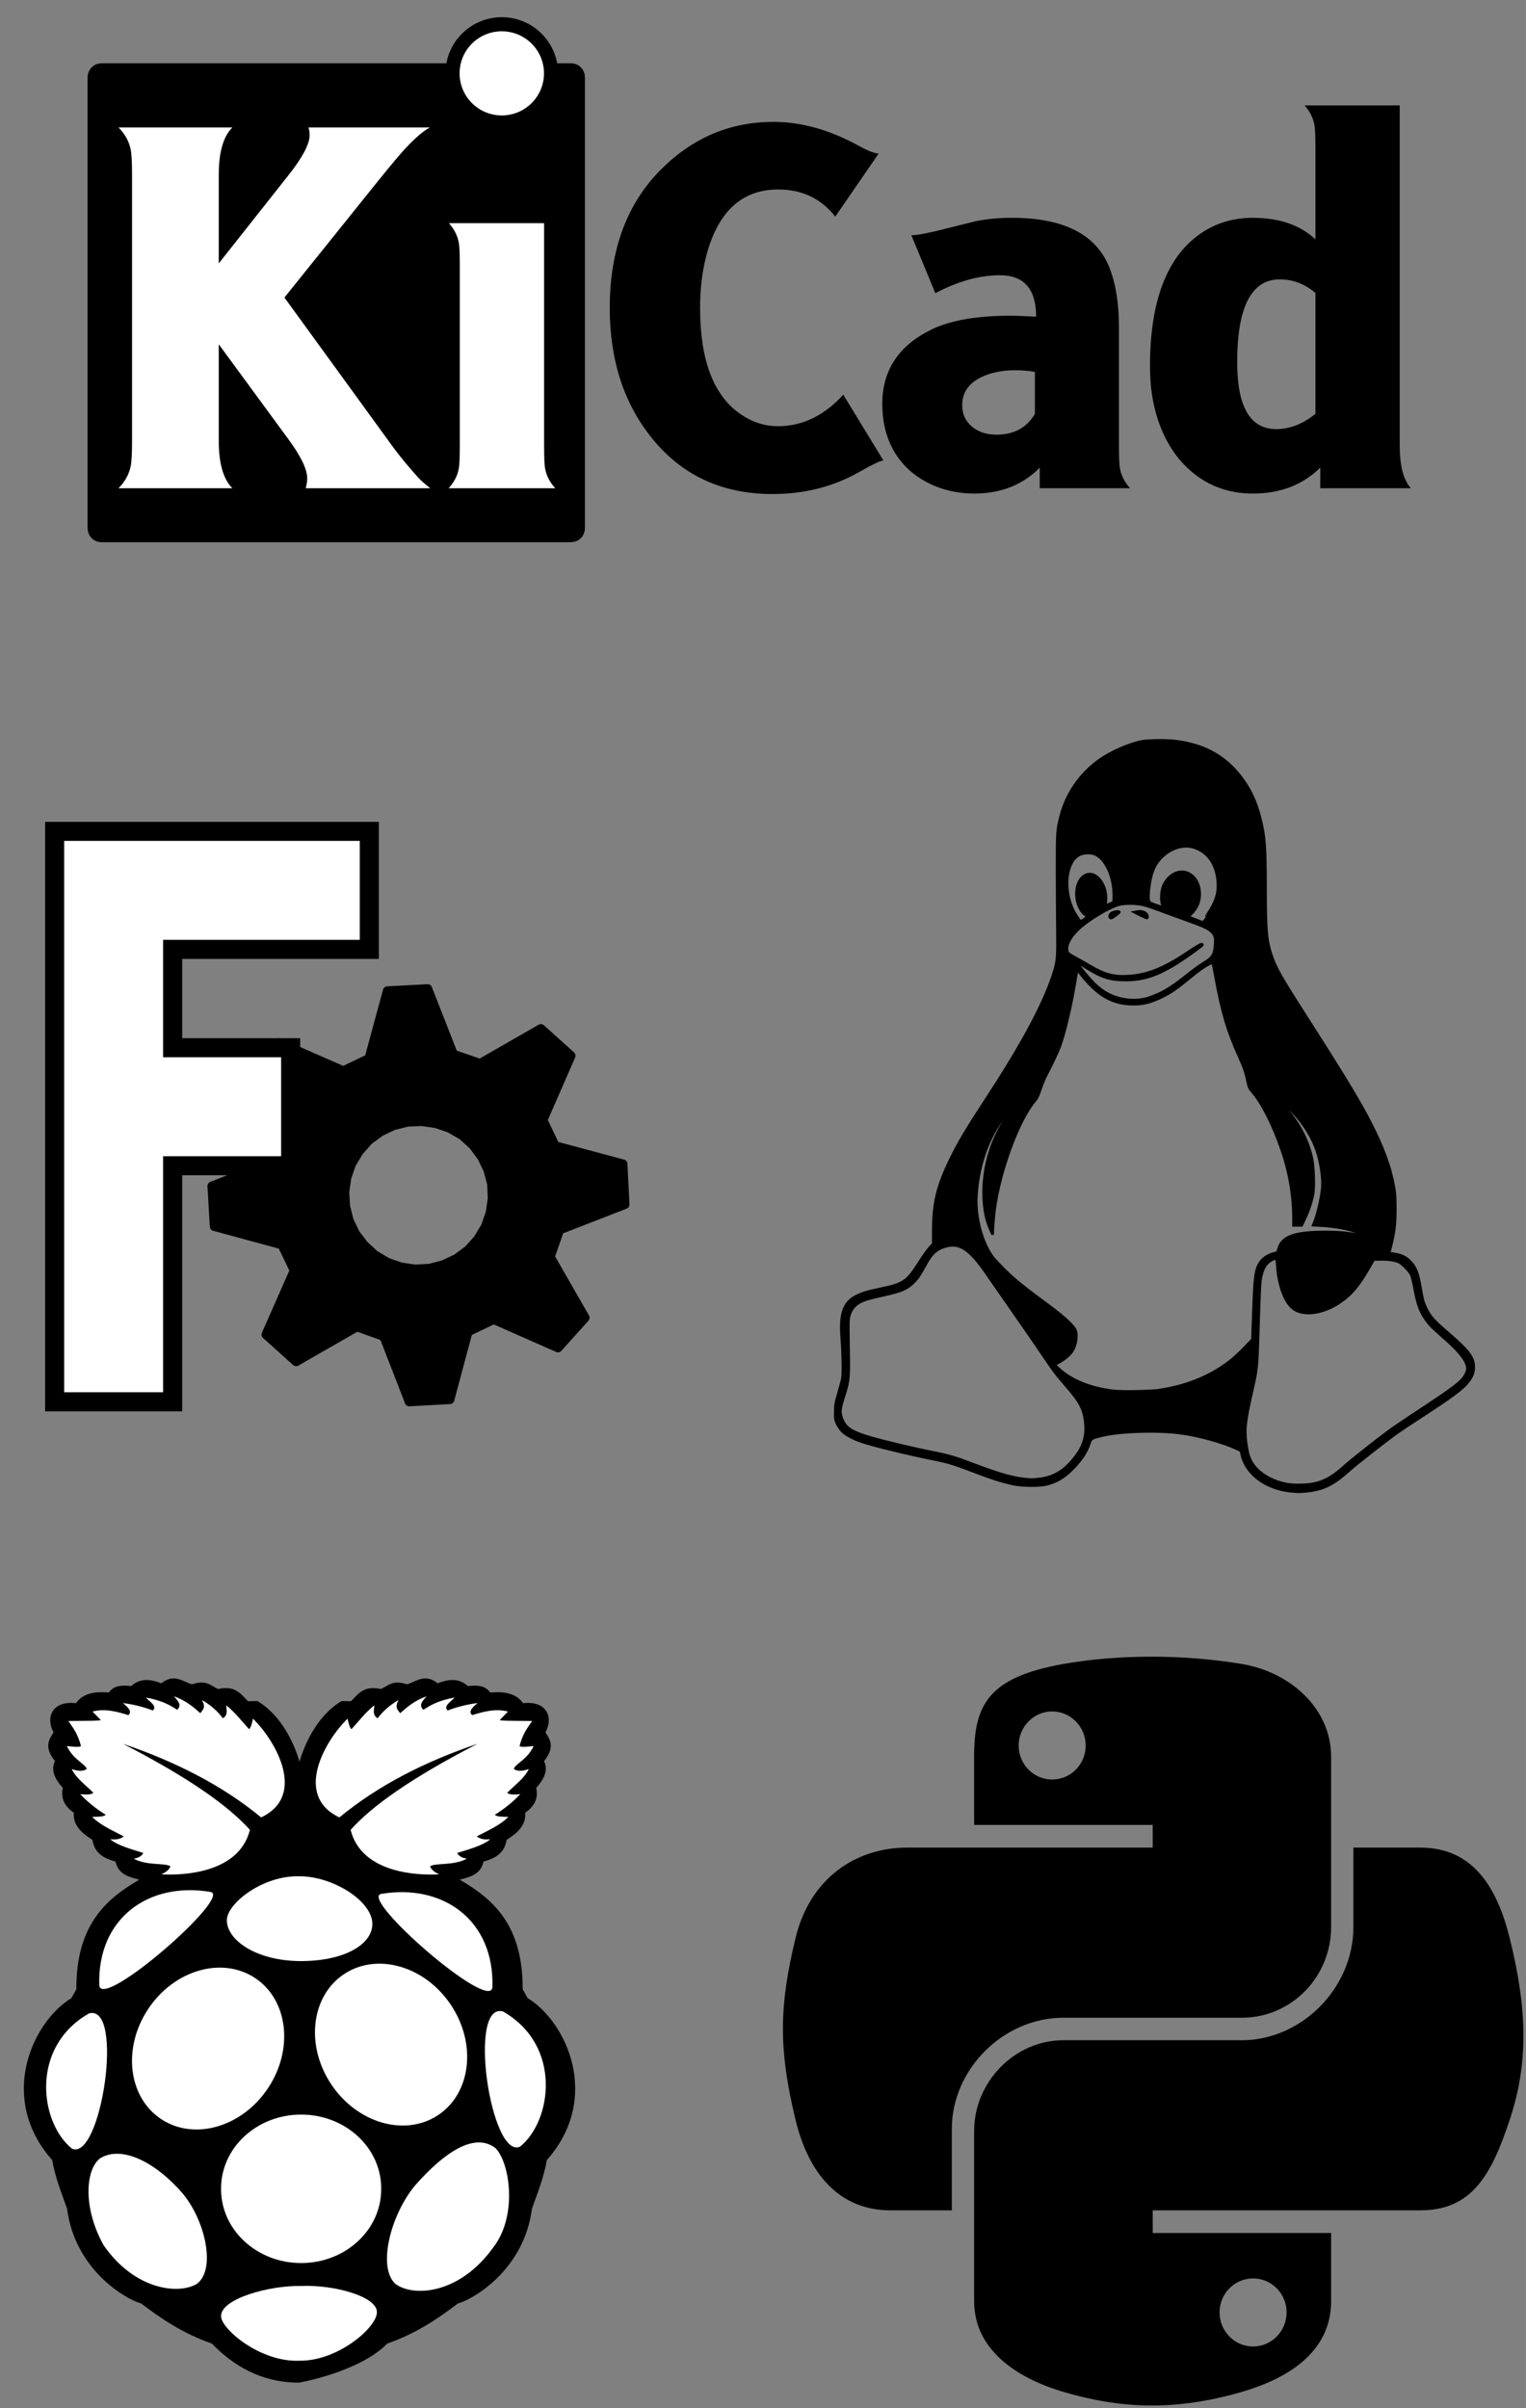 <?xml version="1.0" encoding="UTF-8" standalone="no"?>
<!-- Created with Inkscape (http://www.inkscape.org/) -->

<svg
   width="30.468mm"
   height="48.069mm"
   viewBox="0 0 30.468 48.069"
   version="1.1"
   id="svg17996"
   inkscape:version="1.2.2 (b0a8486541, 2022-12-01)"
   sodipodi:docname="export.svg"
   xmlns:inkscape="http://www.inkscape.org/namespaces/inkscape"
   xmlns:sodipodi="http://sodipodi.sourceforge.net/DTD/sodipodi-0.dtd"
   xmlns="http://www.w3.org/2000/svg"
   xmlns:svg="http://www.w3.org/2000/svg">
  <rect x="0" y="0" width="30.468" height="48.069" fill="#808080" stroke="none"/>
  <sodipodi:namedview
     id="namedview17998"
     pagecolor="#ffffff"
     bordercolor="#000000"
     borderopacity="0.25"
     inkscape:showpageshadow="2"
     inkscape:pageopacity="0.0"
     inkscape:pagecheckerboard="0"
     inkscape:deskcolor="#d1d1d1"
     inkscape:document-units="mm"
     showgrid="false"
     inkscape:zoom="5.1754899"
     inkscape:cx="31.397994"
     inkscape:cy="112.45312"
     inkscape:window-width="3840"
     inkscape:window-height="2091"
     inkscape:window-x="0"
     inkscape:window-y="0"
     inkscape:window-maximized="1"
     inkscape:current-layer="layer1" />
  <defs
     id="defs17993" />
  <g
     inkscape:label="Layer 1"
     inkscape:groupmode="layer"
     id="layer1"
     transform="translate(-229.133,-125.767)">
    <g
       transform="matrix(0.167,0,0,0.167,266.51,141.663)"
       id="g3813-3-9"
       style="display:inline">
      <path
         style="display:inline;overflow:visible;visibility:visible;fill:#000000;fill-opacity:1;fill-rule:evenodd;stroke:#000000;stroke-width:1.079;stroke-linecap:round;stroke-linejoin:round;stroke-miterlimit:4;stroke-dasharray:none;stroke-dashoffset:0;stroke-opacity:1;marker:none;enable-background:accumulate"
         d="m -159.147,27.763 -7.266,4.169 -3.209,-1.114 -3.061,-7.824 -4.816,0.253 -2.197,8.09 -3.074,1.472 -7.668,-3.354 -3.239,3.599 4.169,7.266 -1.139,3.199 -7.824,3.061 0.279,4.825 8.09,2.197 1.472,3.074 -3.38,7.658 3.599,3.239 7.266,-4.169 3.225,1.149 3.036,7.815 4.851,-0.269 2.171,-8.1 3.074,-1.472 7.684,3.389 3.239,-3.599 -4.169,-7.266 1.123,-3.234 7.815,-3.036 -0.244,-4.841 -8.1,-2.171 -1.472,-3.074 3.364,-7.693 z m -10.883,11.916 1.492,0.865 1.292,1.172 1.035,1.398 0.744,1.555 0.438,1.676 0.072,1.718 -0.248,1.717 -0.566,1.63 -0.901,1.508 -1.137,1.276 -1.398,1.035 -1.555,0.744 -1.676,0.438 -1.727,0.098 -1.717,-0.248 -1.63,-0.566 -1.508,-0.901 -1.267,-1.162 -1.044,-1.373 -0.744,-1.555 -0.428,-1.702 -0.098,-1.727 0.248,-1.717 0.566,-1.63 0.891,-1.482 1.146,-1.302 1.398,-1.035 1.555,-0.744 1.702,-0.428 1.718,-0.072 1.717,0.248 1.63,0.566 z"
         id="path3659-5-7"
         inkscape:connector-curvature="0" />
      <g
         id="rect3663-8-1">
        <path
           style="color:#000000;fill:#ffffff;fill-rule:evenodd;stroke-width:2.279;-inkscape-stroke:none"
           d="m -217.28,4.185 1e-5,68.184 14.107,-2e-6 v -28.214 h 14.107 V 30.048 h -14.107 V 18.292 h 23.512 V 4.185 Z"
           id="path28474" />
        <path
           style="color:#000000;fill:#000000;fill-rule:evenodd;-inkscape-stroke:none"
           d="m -218.42,3.045 v 1.141 69.322 h 16.387 V 45.293 h 14.107 V 28.908 h -14.107 v -9.477 h 23.512 V 3.045 Z m 2.279,2.279 h 35.34 V 17.152 H -204.312 V 31.188 h 14.107 v 11.828 h -14.107 v 28.213 h -11.828 z"
           id="path28476" />
      </g>
    </g>
    <g
       inkscape:label="Layer 1"
       id="layer1-6-9"
       transform="matrix(0.082,0,0,0.082,226.919,53.267)"
       style="display:inline">
      <path
         inkscape:connector-curvature="0"
         style="fill:#000000;fill-opacity:1;fill-rule:nonzero;stroke:#000000;stroke-width:4.85;stroke-miterlimit:4;stroke-opacity:1"
         d="M 51.679,901.976 H 166.071 c 0.513,0 0.925,0.432 0.925,0.968 v 109.796 c 0,0.536 -0.413,0.968 -0.925,0.968 H 51.679 c -0.513,0 -0.926,-0.432 -0.926,-0.968 V 902.944 c 0,-0.536 0.413,-0.968 0.926,-0.968 z"
         id="rect3438-4-1-6-9-8-4-3" />
      <path
         inkscape:connector-curvature="0"
         id="path3008-1"
         style="font-style:normal;font-weight:normal;font-size:120.794px;line-height:122%;font-family:Sans;letter-spacing:0px;word-spacing:0px;fill:#ffffff;fill-opacity:1;stroke:none"
         d="m 80.269,948.26 16.928,-21.41 c 3.46,-4.365 5.19,-7.628 5.19,-9.791 -6e-5,-0.786 -0.098,-1.415 -0.295,-1.887 h 29.55 c -2.241,1.258 -5.053,3.913 -8.434,7.962 -0.904,1.062 -2.497,3.008 -4.777,5.839 l -22.177,27.603 26.483,36.45 c 1.612,2.202 3.657,4.679 6.134,7.432 0.668,0.708 1.632,1.553 2.89,2.536 h -30.316 c 0.236,-0.904 0.354,-1.71 0.354,-2.418 -6e-5,-2.163 -1.494,-5.289 -4.483,-9.378 L 80.269,967.96 v 23.534 c -3.2e-5,5.466 1.101,9.299 3.303,11.501 H 55.851 c 1.534,-1.534 2.517,-3.283 2.949,-5.249 0.236,-1.101 0.354,-3.165 0.354,-6.193 v -64.938 c -1.2e-5,-3.028 -0.118,-5.092 -0.354,-6.193 -0.433,-1.966 -1.416,-3.716 -2.949,-5.249 h 27.721 c -2.202,2.202 -3.303,6.016 -3.303,11.442 v 21.646" />
      <path
         inkscape:connector-curvature="0"
         id="path3010-9"
         style="font-style:normal;font-weight:normal;font-size:120.794px;line-height:122%;font-family:Sans;letter-spacing:0px;word-spacing:0px;fill:#ffffff;fill-opacity:1;stroke:none"
         d="m 159.481,938.469 v 54.145 c -3e-5,2.831 0.079,4.679 0.236,5.544 0.315,1.769 1.14,3.382 2.477,4.836 h -25.952 c 1.337,-1.455 2.163,-3.067 2.477,-4.836 0.157,-0.865 0.236,-2.713 0.236,-5.544 v -43.882 c -1e-5,-2.831 -0.079,-4.659 -0.236,-5.485 -0.315,-1.73 -1.121,-3.323 -2.418,-4.777 h 23.18"
         sodipodi:nodetypes="ccccccccccc" />
      <path
         inkscape:connector-curvature="0"
         id="path3012-4"
         style="font-style:normal;font-weight:normal;font-size:120.794px;line-height:122%;font-family:Sans;letter-spacing:-6.6px;word-spacing:0px;fill:#000000;fill-opacity:1;stroke:none"
         d="m 236.098,999.102 c -6.252,3.539 -13.251,5.308 -20.997,5.308 -12.307,0 -22.118,-4.561 -29.432,-13.684 -6.803,-8.454 -10.204,-18.992 -10.204,-31.614 -1e-5,-14.155 4.168,-25.401 12.504,-33.737 7.707,-7.707 16.829,-11.56 27.367,-11.56 6.881,9e-5 13.92,2.005 21.115,6.016 1.848,1.022 3.342,1.593 4.483,1.71 l -10.558,15.335 c -3.46,-4.404 -8.08,-6.606 -13.861,-6.606 -9.044,7e-5 -14.942,5.584 -17.694,16.751 -0.904,3.657 -1.357,7.687 -1.357,12.091 -3e-5,12.504 3.165,21.037 9.496,25.598 2.949,2.123 6.095,3.185 9.437,3.185 5.977,1e-5 11.285,-2.556 15.925,-7.668 l 9.791,16.043 c -0.472,-0.118 -2.477,0.826 -6.016,2.831" />
      <path
         inkscape:connector-curvature="0"
         id="path3014-7"
         style="font-style:normal;font-weight:normal;font-size:120.794px;line-height:122%;font-family:Sans;letter-spacing:-6.6px;word-spacing:0px;fill:#000000;fill-opacity:1;stroke:none"
         d="M 278.983,984.888 V 974.684 c -1.494,-0.275 -3.067,-0.413 -4.718,-0.413 -3.303,3e-5 -6.134,0.59 -8.493,1.769 -2.988,1.494 -4.483,3.736 -4.483,6.724 -2e-5,2.241 0.845,4.03 2.536,5.367 1.533,1.219 3.46,1.828 5.78,1.828 4.286,1e-5 7.412,-1.691 9.378,-5.072 m 23.18,18.107 h -22 v -5.013 c -4.05,4.129 -9.26,6.232 -15.63,6.311 -4.522,0.039 -8.631,-0.963 -12.327,-3.008 -3.893,-2.163 -6.724,-5.23 -8.493,-9.201 -1.258,-2.831 -1.887,-6.036 -1.887,-9.614 0,-8.179 3.991,-14.214 11.973,-18.107 4.601,-2.241 11.049,-3.362 19.346,-3.362 1.18,4e-5 3.224,0.079 6.134,0.236 -4e-5,-6.724 -2.929,-10.086 -8.788,-10.086 -4.994,5e-5 -10.243,1.455 -15.748,4.365 l -5.839,-14.097 c 1.298,6e-5 3.834,-0.472 7.609,-1.416 l 8.021,-2.005 c 2.713,-0.55 5.662,-0.826 8.847,-0.826 12.583,7e-5 20.486,4.011 23.71,12.032 1.573,3.932 2.359,8.788 2.359,14.568 v 28.842 c -6e-5,2.831 0.079,4.679 0.236,5.544 0.315,1.769 1.14,3.382 2.477,4.836" />
      <path
         inkscape:connector-curvature="0"
         id="path3016-8"
         style="font-style:normal;font-weight:normal;font-size:120.794px;line-height:122%;font-family:Sans;letter-spacing:-6.6px;word-spacing:0px;fill:#000000;fill-opacity:1;stroke:none"
         d="m 347.289,984.888 v -29.432 c -2.595,-2.202 -5.485,-3.303 -8.67,-3.303 -6.92,5e-5 -10.381,6.724 -10.381,20.172 -3e-5,10.853 3.165,16.279 9.496,16.279 3.303,10e-6 6.488,-1.239 9.555,-3.716 m -2.654,-75.083 h 23.18 v 82.81 c -6e-5,4.915 0.904,8.375 2.713,10.381 H 348.469 v -5.013 c -4.286,4.207 -9.752,6.311 -16.397,6.311 -5.623,0 -10.499,-1.691 -14.627,-5.072 -3.893,-3.185 -6.744,-7.53 -8.552,-13.035 -1.258,-3.853 -1.887,-8.139 -1.887,-12.858 0,-15.65 3.991,-26.345 11.973,-32.086 3.775,-2.713 8.12,-4.07 13.035,-4.07 6.488,7e-5 11.58,1.75 15.276,5.249 V 920.067 c -4e-5,-2.831 -0.079,-4.659 -0.236,-5.485 -0.315,-1.73 -1.121,-3.323 -2.418,-4.777" />
      <path
         inkscape:connector-curvature="0"
         style="fill:#ffffff;fill-opacity:1;fill-rule:nonzero;stroke:#000000;stroke-width:3.431;stroke-dasharray:none"
         d="m 161.168,902.005 c 0,6.602 -5.368,11.955 -11.99,11.955 -6.622,0 -11.99,-5.352 -11.99,-11.955 0,-6.602 5.368,-11.955 11.99,-11.955 6.622,0 11.99,5.352 11.99,11.955 z"
         id="path3552-6-3-7-5" />
    </g>
    <g
       id="g7063-0"
       transform="matrix(0.133,0,0,0.133,244.765,158.836)"
       style="display:inline;fill:#000000">
      <path
         style="fill:#000000;fill-opacity:1"
         d="M 54.919,9.1927421e-4 C 50.335,0.022 45.958,0.413 42.106,1.095 30.76,3.099 28.7,7.295 28.7,15.032 v 10.219 h 26.812 v 3.406 h -26.812 -10.062 c -7.792,0 -14.616,4.684 -16.75,13.594 -2.462,10.213 -2.571,16.586 0,27.25 1.906,7.938 6.458,13.594 14.25,13.594 h 9.219 v -12.25 c 0,-8.85 7.657,-16.656 16.75,-16.656 h 26.781 c 7.455,0 13.406,-6.138 13.406,-13.625 v -25.531 c 0,-7.266 -6.13,-12.725 -13.406,-13.937 C 64.282,0.328 59.502,-0.02 54.919,9.1927421e-4 Z m -14.5,8.219 c 2.77,0 5.031,2.299 5.031,5.125 -2e-6,2.816 -2.262,5.094 -5.031,5.094 -2.779,-1e-6 -5.031,-2.277 -5.031,-5.094 -10e-7,-2.826 2.252,-5.125 5.031,-5.125 z"
         id="path1948-3" />
      <path
         style="fill:#000000;fill-opacity:1"
         d="m 85.638,28.657 v 11.906 c 0,9.231 -7.826,17 -16.75,17 h -26.781 c -7.336,0 -13.406,6.278 -13.406,13.625 v 25.531 c 0,7.266 6.319,11.54 13.406,13.625 8.487,2.496 16.626,2.947 26.781,0 6.75,-1.954 13.406,-5.888 13.406,-13.625 V 86.501 h -26.781 v -3.406 h 26.781 13.406 c 7.792,0 10.696,-5.435 13.406,-13.594 2.799,-8.399 2.68,-16.476 0,-27.25 -1.926,-7.757 -5.604,-13.594 -13.406,-13.594 z m -15.062,64.656 c 2.779,3e-6 5.031,2.277 5.031,5.094 -2e-6,2.826 -2.252,5.125 -5.031,5.125 -2.77,0 -5.031,-2.299 -5.031,-5.125 2e-6,-2.816 2.262,-5.094 5.031,-5.094 z"
         id="path1950-6" />
    </g>
    <path
       style="display:inline;fill:#000000;stroke:#000000;stroke-width:0.051"
       d="m 254.9,155.534 c -0.497,-0.053 -0.89,-0.348 -0.974,-0.733 l -0.017,-0.077 -0.11,-0.05 c -0.266,-0.122 -0.728,-0.249 -1.085,-0.298 -0.463,-0.064 -1.225,-0.04 -1.584,0.049 -0.202,0.05 -0.216,0.058 -0.243,0.146 -0.057,0.184 -0.181,0.365 -0.377,0.553 -0.143,0.137 -0.274,0.214 -0.45,0.265 -0.153,0.044 -0.501,0.044 -0.707,-3.6e-4 -0.206,-0.044 -0.423,-0.113 -0.741,-0.235 -0.434,-0.166 -0.533,-0.197 -0.826,-0.256 -0.522,-0.105 -1.221,-0.275 -1.449,-0.353 -0.165,-0.056 -0.315,-0.136 -0.385,-0.205 -0.032,-0.032 -0.077,-0.097 -0.101,-0.145 -0.04,-0.083 -0.042,-0.097 -0.041,-0.244 6.3e-4,-0.145 0.005,-0.171 0.064,-0.372 0.035,-0.119 0.071,-0.256 0.079,-0.304 0.017,-0.098 0.01,-0.491 -0.015,-0.82 -0.035,-0.46 0.043,-0.687 0.281,-0.81 0.122,-0.063 0.228,-0.096 0.469,-0.146 0.484,-0.1 0.551,-0.144 0.787,-0.514 0.118,-0.185 0.202,-0.3 0.256,-0.351 l 0.035,-0.033 v -0.255 c 0,-0.557 0.079,-0.891 0.338,-1.427 0.164,-0.339 0.316,-0.594 0.754,-1.265 0.674,-1.032 1.097,-1.817 1.291,-2.396 0.096,-0.288 0.103,-0.346 0.096,-0.901 -0.003,-0.268 -0.006,-0.813 -0.007,-1.212 -6.8e-4,-0.776 0.001,-0.804 0.074,-1.09 0.113,-0.442 0.386,-0.839 0.764,-1.111 0.226,-0.163 0.587,-0.323 0.849,-0.377 0.123,-0.025 0.497,-0.029 0.675,-0.007 0.555,0.069 0.962,0.285 1.279,0.68 0.203,0.252 0.329,0.516 0.418,0.871 0.088,0.351 0.103,0.56 0.104,1.382 0,0.83 0.017,1.037 0.111,1.325 0.085,0.262 0.181,0.433 0.715,1.266 0.729,1.138 1.048,1.665 1.261,2.079 0.267,0.519 0.412,0.92 0.481,1.328 0.016,0.095 0.023,0.217 0.023,0.412 5.2e-4,0.297 -0.02,0.47 -0.09,0.745 -0.018,0.071 -0.032,0.13 -0.03,0.131 0.001,0.002 0.048,0.01 0.103,0.018 0.133,0.02 0.229,0.065 0.304,0.142 0.122,0.126 0.164,0.23 0.217,0.544 0.042,0.247 0.057,0.297 0.132,0.442 0.071,0.137 0.141,0.213 0.423,0.456 0.396,0.341 0.495,0.47 0.506,0.652 0.006,0.114 -0.021,0.196 -0.102,0.305 -0.108,0.145 -0.31,0.296 -1.006,0.748 -0.175,0.114 -0.37,0.244 -0.433,0.289 -0.205,0.147 -0.816,0.626 -0.934,0.732 -0.324,0.293 -0.523,0.392 -0.853,0.427 -0.144,0.015 -0.179,0.015 -0.327,-5.2e-4 z m 0.51,-0.161 c 0.2,-0.053 0.352,-0.144 0.575,-0.346 0.121,-0.109 0.601,-0.49 0.867,-0.687 0.086,-0.064 0.311,-0.217 0.501,-0.342 0.752,-0.493 0.932,-0.625 1.012,-0.744 0.086,-0.128 0.088,-0.212 0.005,-0.347 -0.073,-0.119 -0.197,-0.252 -0.427,-0.453 -0.237,-0.208 -0.284,-0.258 -0.373,-0.394 -0.089,-0.136 -0.14,-0.287 -0.19,-0.556 -0.023,-0.125 -0.053,-0.254 -0.068,-0.286 -0.034,-0.076 -0.177,-0.225 -0.249,-0.259 -0.076,-0.036 -0.235,-0.058 -0.381,-0.053 l -0.122,0.004 -0.089,0.156 c -0.212,0.372 -0.371,0.557 -0.613,0.714 -0.33,0.214 -0.705,0.259 -0.905,0.108 -0.166,-0.126 -0.292,-0.465 -0.317,-0.853 -0.006,-0.099 -0.015,-0.146 -0.026,-0.146 -0.042,0 -0.113,0.035 -0.16,0.08 -0.065,0.062 -0.098,0.125 -0.133,0.257 -0.029,0.11 -0.034,0.208 -0.065,1.234 -0.018,0.572 -0.027,0.66 -0.104,0.998 -0.155,0.679 -0.173,0.828 -0.136,1.109 0.012,0.09 0.034,0.204 0.049,0.253 0.086,0.28 0.379,0.498 0.768,0.572 0.149,0.028 0.436,0.019 0.579,-0.019 z m -5.538,-0.082 c 0.318,-0.036 0.544,-0.181 0.769,-0.495 0.128,-0.179 0.183,-0.373 0.166,-0.588 -0.024,-0.301 -0.094,-0.442 -0.392,-0.784 -0.203,-0.233 -0.232,-0.272 -0.484,-0.645 -0.115,-0.171 -0.374,-0.546 -0.575,-0.833 -0.201,-0.287 -0.438,-0.628 -0.527,-0.758 -0.318,-0.466 -0.522,-0.61 -0.781,-0.55 -0.198,0.046 -0.304,0.133 -0.424,0.351 -0.143,0.257 -0.161,0.284 -0.246,0.37 -0.13,0.131 -0.245,0.182 -0.579,0.256 -0.334,0.074 -0.426,0.102 -0.52,0.159 -0.091,0.055 -0.15,0.13 -0.184,0.235 -0.022,0.066 -0.026,0.115 -0.024,0.277 10e-4,0.108 0.004,0.367 0.007,0.575 0.005,0.434 -0.002,0.487 -0.105,0.809 -0.069,0.214 -0.075,0.295 -0.033,0.408 0.092,0.245 0.245,0.315 1.164,0.534 0.22,0.052 0.485,0.111 0.589,0.131 0.324,0.062 0.492,0.108 0.758,0.209 0.686,0.261 0.933,0.329 1.273,0.35 0.015,0.001 0.082,-0.004 0.149,-0.012 z m 2.43,-1.78 c 0.572,-0.089 1.06,-0.3 1.449,-0.624 0.057,-0.048 0.168,-0.154 0.246,-0.235 l 0.142,-0.148 0.017,-0.492 c 0.026,-0.768 0.042,-0.896 0.136,-1.043 0.05,-0.079 0.157,-0.152 0.264,-0.179 0.044,-0.011 0.081,-0.022 0.082,-0.024 0.001,-0.002 0.012,-0.037 0.025,-0.079 0.073,-0.241 0.323,-0.329 0.937,-0.329 0.365,-2.1e-4 0.617,0.035 0.798,0.113 0.034,0.015 0.062,0.024 0.062,0.021 0,-0.011 -0.16,-0.1 -0.23,-0.127 -0.18,-0.07 -0.434,-0.117 -0.72,-0.133 l -0.158,-0.009 0.025,-0.062 c 0.068,-0.173 0.14,-0.488 0.157,-0.686 0.016,-0.186 -0.027,-0.488 -0.104,-0.724 -0.108,-0.332 -0.355,-0.692 -0.641,-0.936 -0.172,-0.146 -0.176,-0.141 -0.021,0.03 0.291,0.322 0.469,0.654 0.557,1.034 0.036,0.158 0.051,0.554 0.027,0.708 -0.023,0.143 -0.085,0.334 -0.164,0.501 l -0.065,0.139 h -0.082 -0.082 v -0.139 c -1.5e-4,-0.461 -0.081,-0.928 -0.238,-1.377 -0.179,-0.513 -0.389,-0.925 -0.591,-1.159 -0.051,-0.059 -0.063,-0.085 -0.083,-0.183 -0.04,-0.191 -0.075,-0.295 -0.174,-0.513 -0.233,-0.516 -0.338,-0.872 -0.471,-1.591 -0.023,-0.127 -0.046,-0.244 -0.05,-0.26 l -0.007,-0.03 -0.07,0.035 c -0.102,0.052 -0.203,0.123 -0.379,0.268 -0.255,0.21 -0.385,0.301 -0.543,0.379 -0.211,0.104 -0.349,0.145 -0.517,0.153 -0.448,0.022 -0.761,-0.141 -1.107,-0.577 -0.049,-0.062 -0.09,-0.111 -0.09,-0.108 -1.6e-4,0.003 -0.022,0.129 -0.048,0.282 -0.082,0.482 -0.2,0.973 -0.298,1.246 -0.038,0.105 -0.162,0.368 -0.269,0.569 -0.034,0.063 -0.086,0.191 -0.117,0.283 -0.045,0.136 -0.066,0.181 -0.114,0.237 -0.353,0.416 -0.751,1.544 -0.819,2.323 -0.008,0.093 -0.016,0.209 -0.018,0.257 l -0.003,0.088 -0.032,-0.068 c -0.092,-0.199 -0.135,-0.392 -0.147,-0.663 -0.027,-0.633 0.179,-1.275 0.559,-1.739 0.046,-0.057 0.081,-0.106 0.077,-0.11 -0.004,-0.004 -0.061,0.049 -0.126,0.118 -0.374,0.39 -0.618,1.02 -0.657,1.697 -0.024,0.423 0.114,0.937 0.329,1.219 0.037,0.048 0.155,0.173 0.262,0.278 0.192,0.186 0.36,0.321 0.852,0.684 0.268,0.198 0.455,0.364 0.516,0.46 0.032,0.051 0.038,0.074 0.038,0.151 0,0.111 -0.035,0.231 -0.094,0.316 -0.047,0.069 -0.169,0.166 -0.278,0.221 l -0.067,0.034 0.081,0.075 c 0.259,0.241 0.642,0.396 1.112,0.449 0.167,0.019 0.76,0.007 0.926,-0.019 z m -0.221,-7.831 c 0.257,-0.087 0.422,-0.186 0.755,-0.451 0.115,-0.092 0.266,-0.202 0.336,-0.243 0.176,-0.106 0.208,-0.16 0.223,-0.372 0.01,-0.14 -0.007,-0.193 -0.086,-0.262 -0.07,-0.062 -0.167,-0.104 -0.526,-0.232 -0.141,-0.05 -0.357,-0.129 -0.478,-0.175 -0.311,-0.117 -0.398,-0.138 -0.584,-0.141 -0.092,-0.001 -0.186,0.005 -0.23,0.016 -0.21,0.052 -0.658,0.323 -0.851,0.517 -0.164,0.164 -0.235,0.326 -0.192,0.437 0.008,0.022 0.051,0.053 0.132,0.096 0.066,0.035 0.206,0.114 0.311,0.176 0.295,0.174 0.477,0.223 0.762,0.206 0.388,-0.023 0.709,-0.15 1.188,-0.471 0.188,-0.126 0.269,-0.173 0.286,-0.167 0.021,0.008 0.02,0.012 -0.011,0.039 -0.019,0.016 -0.116,0.088 -0.217,0.16 -0.533,0.381 -0.869,0.516 -1.279,0.517 -0.32,5.3e-4 -0.481,-0.049 -0.792,-0.243 -0.253,-0.158 -0.241,-0.152 -0.21,-0.112 0.293,0.367 0.36,0.439 0.508,0.55 0.261,0.196 0.651,0.26 0.957,0.155 z m -0.788,-1.601 c -0.016,-0.026 0.006,-0.076 0.041,-0.092 0.052,-0.024 0.137,-0.035 0.147,-0.018 0.009,0.015 -0.135,0.124 -0.163,0.124 -0.009,0 -0.02,-0.006 -0.025,-0.014 z m 0.603,-0.046 -0.115,-0.059 0.051,-0.01 c 0.072,-0.014 0.143,5.2e-4 0.181,0.036 0.034,0.032 0.044,0.093 0.015,0.092 -0.009,-3.6e-4 -0.069,-0.027 -0.132,-0.06 z m 1.331,0.01 c 0.178,-0.265 0.233,-0.427 0.222,-0.653 -0.017,-0.352 -0.188,-0.609 -0.467,-0.703 -0.321,-0.108 -0.719,0.123 -0.841,0.489 -0.056,0.167 -0.094,0.468 -0.072,0.565 0.01,0.043 0.017,0.048 0.139,0.091 0.071,0.025 0.132,0.045 0.137,0.046 0.005,2.5e-4 -5.1e-4,-0.032 -0.011,-0.071 -0.025,-0.094 -0.015,-0.251 0.023,-0.352 0.018,-0.047 0.056,-0.107 0.096,-0.151 0.244,-0.267 0.603,-0.115 0.632,0.267 0.013,0.165 -0.045,0.318 -0.161,0.431 -0.044,0.043 -0.061,0.068 -0.049,0.072 0.015,0.005 0.257,0.098 0.264,0.101 0.001,4.6e-4 0.042,-0.059 0.09,-0.131 z m -2.441,0.069 0.068,-0.049 -0.041,-0.025 c -0.022,-0.014 -0.059,-0.05 -0.082,-0.081 -0.155,-0.214 -0.138,-0.567 0.034,-0.698 0.208,-0.158 0.475,0.131 0.448,0.484 l -0.008,0.106 0.077,-0.034 c 0.042,-0.019 0.08,-0.037 0.084,-0.041 0.004,-0.004 0.006,-0.075 0.005,-0.159 -0.005,-0.364 -0.165,-0.705 -0.373,-0.795 -0.088,-0.038 -0.23,-0.033 -0.316,0.011 -0.266,0.137 -0.327,0.685 -0.121,1.104 0.044,0.09 0.134,0.226 0.15,0.226 0.004,0 0.037,-0.022 0.075,-0.049 z"
       id="path294-1"
       sodipodi:nodetypes="cscsssssscssssssssssssscsssssscssssscsssscscsssssssssssccsssssssssssscsssssssssscssscssssssssssssscssssscccsscssscccsssscssssssssccccsscssccsssssscssscsscscsscsssssssscssccssssssssssssssssssssssscssscscsssscsssssscscsssccscscsscsscsssss" />
    <g
       id="g10752-0"
       transform="matrix(0.043,0,0,0.043,229.609,159.27)"
       style="display:inline">
      <path
         d="m 69.298,0.005 c -1.653,0.051 -3.433,0.662 -5.453,2.255 -4.946,-1.907 -9.743,-2.57 -14.032,1.313 -6.623,-0.859 -8.775,0.914 -10.406,2.984 -1.454,-0.03 -10.879,-1.495 -15.202,4.953 -10.862,-1.285 -14.295,6.389 -10.405,13.546 -2.219,3.434 -4.518,6.827 0.67,13.375 -1.835,3.646 -0.697,7.602 3.626,12.389 -1.141,5.127 1.102,8.743 5.125,11.562 -0.753,7.015 6.433,11.094 8.578,12.547 0.824,4.087 2.541,7.945 10.748,10.077 1.354,6.092 6.286,7.144 11.063,8.422 -15.787,9.177 -29.325,21.25 -29.233,50.875 l -2.313,4.125 c -18.102,11.008 -34.388,46.39 -8.92,75.148 1.663,9.002 4.453,15.468 6.937,22.624 3.715,28.836 27.962,42.339 34.358,43.936 9.371,7.138 19.352,13.911 32.859,18.656 12.732,13.131 26.526,18.136 40.395,18.128 0.204,0 28.277,-4.996 41.01,-18.128 13.506,-4.745 23.487,-11.518 32.859,-18.656 6.395,-1.597 30.642,-15.1 34.357,-43.936 2.484,-7.156 5.274,-13.622 6.938,-22.624 25.466,-28.761 9.181,-64.144 -8.921,-75.152 l -2.316,-4.125 c 0.092,-29.622 -13.446,-41.696 -29.233,-50.875 4.776,-1.278 9.709,-2.33 11.062,-8.422 8.207,-2.133 9.925,-5.99 10.748,-10.077 2.146,-1.453 9.331,-5.532 8.579,-12.547 4.022,-2.819 6.265,-6.436 5.124,-11.562 4.324,-4.787 5.461,-8.743 3.626,-12.39 5.189,-6.544 2.887,-9.937 0.671,-13.371 3.888,-7.157 0.457,-14.832 -10.409,-13.546 -4.321,-6.448 -13.744,-4.984 -15.202,-4.954 -1.63,-2.069 -3.782,-3.842 -10.405,-2.983 -4.289,-3.883 -9.085,-3.221 -14.032,-1.313 -5.874,-4.635 -9.761,-0.92 -14.201,0.485 -7.111,-2.324 -8.738,0.859 -12.232,2.156 -7.756,-1.639 -10.113,1.929 -13.831,5.695 l -4.325,-0.086 c -11.698,6.894 -17.51,20.932 -19.57,28.149 -2.061,-7.218 -7.859,-21.256 -19.555,-28.149 l -4.325,0.086 C 100.387,6.829 98.031,3.261 90.275,4.9 c -3.495,-1.297 -5.116,-4.48 -12.233,-2.156 -2.914,-0.922 -5.594,-2.838 -8.749,-2.74 L -11,141"
         fill="#000000"
         id="path10724-6" />
      <path
         d="m 46.008,30.334 c 31.036,16.001 49.079,28.945 58.964,39.969 -5.062,20.289 -31.47,21.215 -41.126,20.646 1.977,-0.92 3.627,-2.023 4.212,-3.716 -2.423,-1.722 -11.014,-0.182 -17.012,-3.551 2.304,-0.478 3.382,-0.943 4.459,-2.643 -5.666,-1.807 -11.77,-3.365 -15.36,-6.359 1.937,0.024 3.746,0.434 6.276,-1.321 -5.075,-2.735 -10.491,-4.903 -14.699,-9.084 2.624,-0.064 5.453,-0.026 6.276,-0.991 -4.645,-2.878 -8.565,-6.078 -11.809,-9.579 3.672,0.443 5.223,0.062 6.111,-0.578 -3.512,-3.597 -7.956,-6.634 -10.075,-11.066 2.726,0.94 5.221,1.3 7.019,-0.082 -1.193,-2.692 -6.305,-4.28 -9.249,-10.571 2.871,0.279 5.915,0.626 6.524,0 -1.332,-5.428 -3.618,-8.48 -5.86,-11.642 6.143,-0.091 15.451,0.024 15.03,-0.495 L 31.89,15.39 c 6.001,-1.616 12.141,0.259 16.599,1.651 2.001,-1.579 -0.036,-3.576 -2.478,-5.615 5.1,0.681 9.708,1.853 13.874,3.468 2.225,-2.009 -1.445,-4.019 -3.221,-6.028 7.879,1.494 11.217,3.595 14.534,5.698 2.407,-2.307 0.138,-4.268 -1.486,-6.276 5.941,2.2 9.001,5.041 12.222,7.845 1.092,-1.474 2.775,-2.555 0.743,-6.111 4.218,2.431 7.395,5.296 9.745,8.506 2.61,-1.662 1.555,-3.934 1.569,-6.029 4.384,3.566 7.166,7.361 10.571,11.066 0.686,-0.5 1.286,-2.193 1.817,-4.872 10.457,10.145 25.234,35.7 3.798,45.832 C 91.934,49.479 70.146,38.542 46.001,30.338 l 0.007,-0.004"
         fill="#75a928"
         id="path10726-3"
         style="fill:#ffffff" />
      <path
         d="m 210.686,30.334 c -31.032,16.003 -49.075,28.943 -58.959,39.969 5.062,20.289 31.469,21.215 41.125,20.646 -1.977,-0.92 -3.627,-2.023 -4.211,-3.716 2.423,-1.722 11.014,-0.182 17.011,-3.551 -2.304,-0.478 -3.381,-0.943 -4.459,-2.643 5.667,-1.807 11.771,-3.365 15.36,-6.359 -1.937,0.024 -3.746,0.434 -6.276,-1.321 5.076,-2.735 10.492,-4.903 14.7,-9.084 -2.625,-0.064 -5.454,-0.026 -6.276,-0.991 4.645,-2.878 8.565,-6.078 11.809,-9.579 -3.673,0.443 -5.223,0.062 -6.111,-0.578 3.511,-3.597 7.956,-6.634 10.075,-11.066 -2.727,0.94 -5.222,1.3 -7.02,-0.082 1.193,-2.692 6.306,-4.28 9.249,-10.571 -2.87,0.279 -5.915,0.626 -6.524,0 1.335,-5.43 3.621,-8.482 5.863,-11.644 -6.143,-0.091 -15.451,0.024 -15.03,-0.495 l 3.799,-3.882 c -6.001,-1.615 -12.141,0.26 -16.599,1.652 -2.001,-1.579 0.035,-3.576 2.477,-5.615 -5.099,0.68 -9.708,1.853 -13.873,3.468 -2.226,-2.009 1.445,-4.019 3.221,-6.028 -7.879,1.494 -11.217,3.595 -14.535,5.698 -2.407,-2.307 -0.137,-4.268 1.487,-6.276 -5.941,2.2 -9.001,5.041 -12.222,7.845 -1.093,-1.474 -2.775,-2.555 -0.744,-6.111 -4.217,2.431 -7.394,5.296 -9.744,8.506 -2.61,-1.662 -1.555,-3.935 -1.569,-6.029 -4.384,3.566 -7.166,7.36 -10.571,11.066 -0.686,-0.5 -1.286,-2.193 -1.817,-4.873 -10.457,10.146 -25.234,35.701 -3.798,45.833 18.233,-15.05 40.02,-25.985 64.166,-34.189 h -0.004"
         fill="#75a928"
         id="path10728-2"
         style="fill:#ffffff" />
      <path
         d="m 165.933,236.933 c 0.108,18.933 -16.449,34.362 -36.98,34.461 -20.532,0.1 -37.264,-15.167 -37.372,-34.1 -0.001,-0.12 -0.001,-0.24 0,-0.361 -0.108,-18.932 16.448,-34.361 36.98,-34.461 20.532,-0.1 37.263,15.167 37.372,34.1 v 0.361"
         fill="#bc1142"
         id="path10730-0"
         style="fill:#ffffff" />
      <path
         d="m 107.246,139.004 c 15.404,10.093 18.181,32.969 6.202,51.095 -11.979,18.127 -34.177,24.641 -49.581,14.549 -15.404,-10.093 -18.18,-32.969 -6.202,-51.095 11.979,-18.127 34.177,-24.641 49.581,-14.549"
         fill="#bc1142"
         id="path10732-6"
         style="fill:#ffffff" />
      <path
         d="m 148.822,137.177 c -15.403,10.092 -18.18,32.969 -6.202,51.095 11.979,18.127 34.177,24.641 49.581,14.548 15.404,-10.092 18.181,-32.968 6.202,-51.095 -11.978,-18.126 -34.176,-24.64 -49.581,-14.548"
         fill="#bc1142"
         id="path10734-1"
         style="fill:#ffffff" />
      <path
         d="m 30.258,155.504 c 16.631,-4.458 5.615,68.803 -7.917,62.792 C 7.456,206.324 2.662,171.263 30.258,155.504"
         fill="#bc1142"
         id="path10736-5"
         style="fill:#ffffff" />
      <path
         d="m 222.453,154.591 c -16.633,-4.457 -5.615,68.807 7.917,62.796 14.885,-11.973 19.679,-47.038 -7.917,-62.796"
         fill="#bc1142"
         id="path10738-5"
         style="fill:#ffffff" />
      <path
         d="m 165.946,100.034 c 28.701,-4.846 52.583,12.206 51.619,43.328 -0.944,11.932 -62.193,-41.551 -51.619,-43.328"
         fill="#bc1142"
         id="path10740-4"
         style="fill:#ffffff" />
      <path
         d="M 86.646,99.121 C 57.943,94.274 34.063,111.33 35.027,142.45 35.971,154.381 97.221,100.898 86.646,99.121"
         fill="#bc1142"
         id="path10742-7"
         style="fill:#ffffff" />
      <path
         d="m 127.874,91.863 c -17.13,-0.446 -33.57,12.713 -33.61,20.346 -0.047,9.274 13.544,18.77 33.727,19.011 20.61,0.147 33.762,-7.601 33.828,-17.172 0.076,-10.844 -18.745,-22.353 -33.945,-22.186 v 0.001"
         fill="#bc1142"
         id="path10744-6"
         style="fill:#ffffff" />
      <path
         d="m 128.92,282.043 c 14.935,-0.652 34.975,4.81 35.015,12.057 0.248,7.036 -18.175,22.934 -36.005,22.627 -18.466,0.797 -36.573,-15.126 -36.336,-20.645 -0.277,-8.092 22.484,-14.41 37.326,-14.039"
         fill="#bc1142"
         id="path10746-5"
         style="fill:#ffffff" />
      <path
         d="m 73.756,239.098 c 10.633,12.81 15.481,35.316 6.607,41.951 -8.395,5.065 -28.782,2.979 -43.272,-17.838 -9.773,-17.468 -8.514,-35.243 -1.652,-40.465 10.261,-6.25 26.115,2.193 38.318,16.352 h -0.001"
         fill="#bc1142"
         id="path10748-6"
         style="fill:#ffffff" />
      <path
         d="m 181.956,235.037 c -11.505,13.475 -17.911,38.053 -9.519,45.969 8.025,6.15 29.567,5.29 45.479,-16.789 11.554,-14.829 7.683,-39.594 1.083,-46.17 -9.804,-7.583 -23.879,2.122 -37.043,16.986 v 0.004"
         fill="#bc1142"
         id="path10750-9"
         style="fill:#ffffff" />
    </g>
  </g>
</svg>
